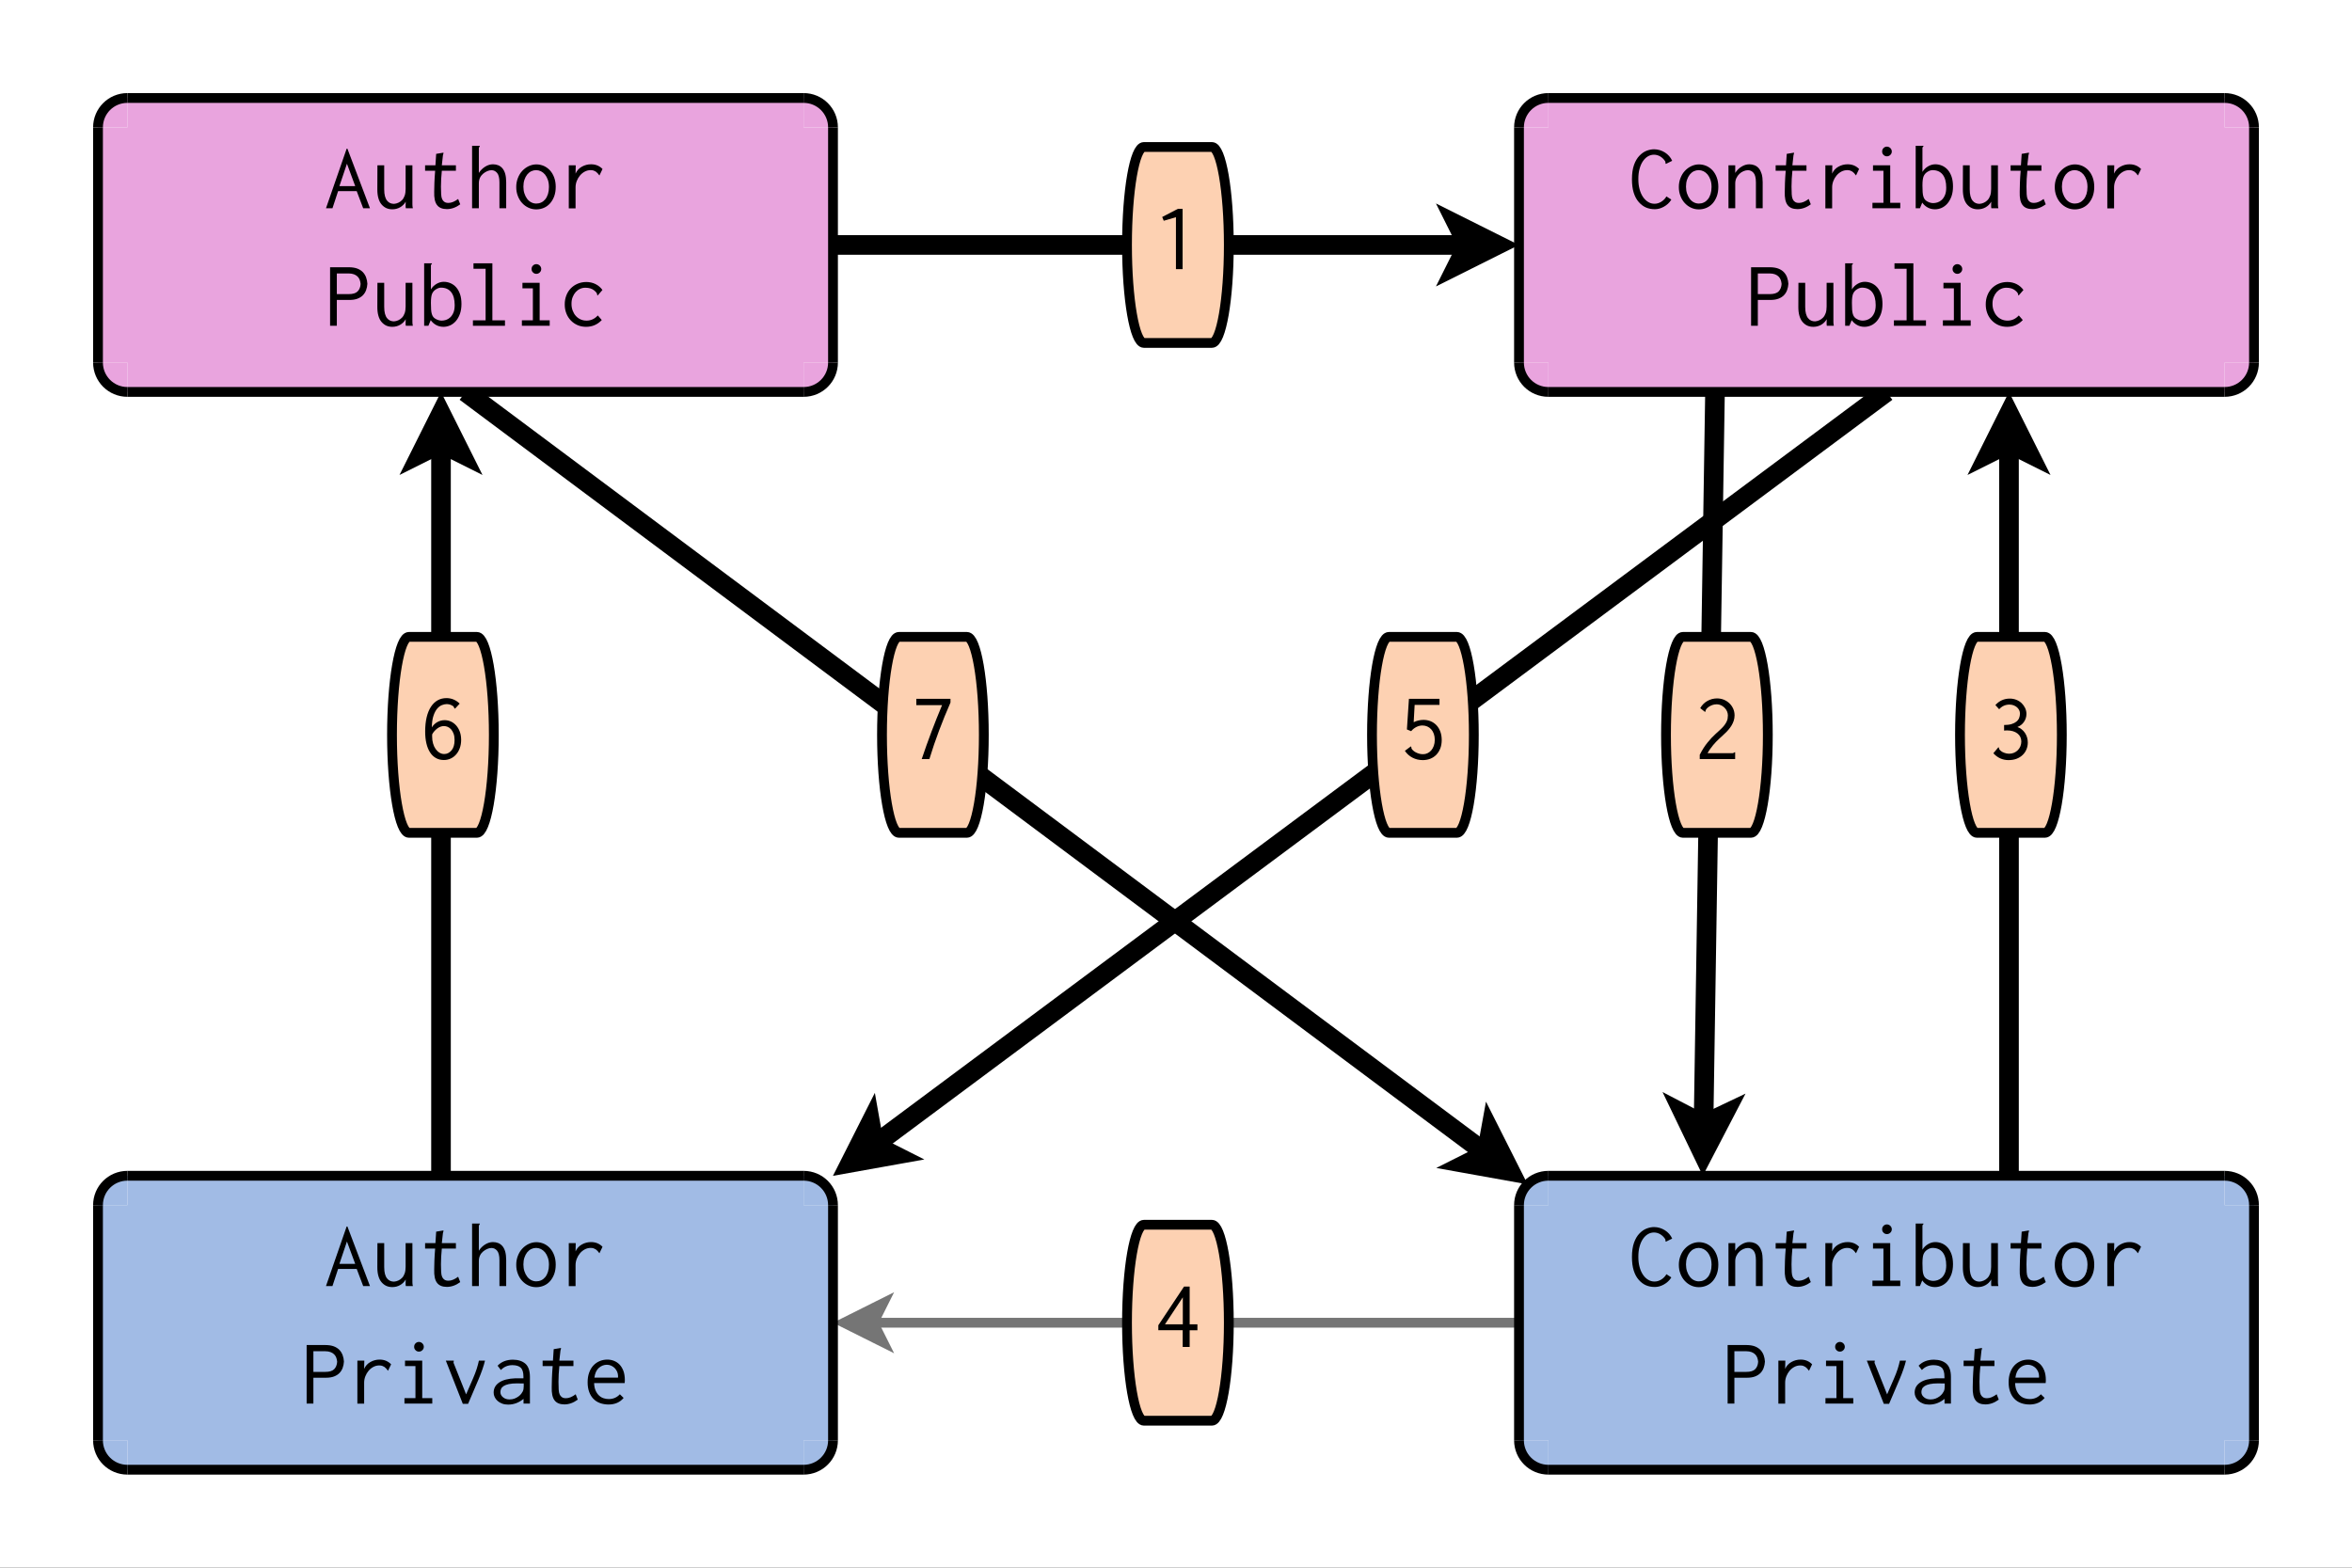 <?xml version="1.0" encoding="UTF-8"?>
<svg xmlns="http://www.w3.org/2000/svg" xmlns:xlink="http://www.w3.org/1999/xlink" width="480pt" height="320pt" viewBox="0 0 480 320" version="1.1">
<rect x="0" y="0" width="480" height="320" fill="#333333" stroke="none"/>
<defs>
<g>
<symbol overflow="visible" id="glyph0-0">
<path style="stroke:none;" d=""/>
</symbol>
<symbol overflow="visible" id="glyph0-1">
<path style="stroke:none;" d="M 5.902 -12.32 L 5.902 0 L 4.543 0 L 4.543 -10.605 L 2.055 -9.875 L 1.738 -10.645 L 4.957 -12.32 Z M 5.902 -12.32 "/>
</symbol>
<symbol overflow="visible" id="glyph0-2">
<path style="stroke:none;" d="M 5.668 -12.441 C 6.691 -12.438 7.594 -12.062 8.371 -11.316 L 7.406 -10.27 C 7.285 -10.371 7.203 -10.484 7.168 -10.613 C 7.125 -10.734 7.035 -10.824 6.891 -10.879 C 6.691 -11.008 6.488 -11.098 6.289 -11.145 C 6.082 -11.191 5.891 -11.215 5.707 -11.215 C 5.441 -11.215 5.133 -11.152 4.789 -11.027 C 4.438 -10.902 4.113 -10.668 3.809 -10.324 C 3.504 -9.98 3.242 -9.496 3.031 -8.875 C 2.812 -8.246 2.699 -7.441 2.684 -6.457 C 2.961 -6.918 3.332 -7.277 3.801 -7.543 C 4.266 -7.801 4.762 -7.934 5.293 -7.938 C 5.75 -7.934 6.184 -7.84 6.594 -7.652 C 7 -7.461 7.359 -7.188 7.672 -6.832 C 7.977 -6.477 8.223 -6.051 8.402 -5.559 C 8.578 -5.062 8.664 -4.512 8.668 -3.91 C 8.664 -3.301 8.574 -2.746 8.391 -2.238 C 8.207 -1.73 7.957 -1.297 7.641 -0.938 C 7.324 -0.574 6.949 -0.293 6.523 -0.098 C 6.094 0.102 5.637 0.199 5.152 0.199 C 4.531 0.199 3.988 0.066 3.516 -0.207 C 3.039 -0.473 2.641 -0.859 2.32 -1.363 C 1.996 -1.859 1.746 -2.469 1.578 -3.188 C 1.406 -3.906 1.324 -4.711 1.324 -5.609 C 1.324 -6.711 1.426 -7.688 1.629 -8.539 C 1.832 -9.383 2.125 -10.098 2.508 -10.68 C 2.891 -11.258 3.348 -11.695 3.879 -11.996 C 4.41 -12.289 5.004 -12.438 5.668 -12.441 Z M 2.766 -5.074 C 2.75 -4.996 2.742 -4.914 2.746 -4.836 C 2.742 -4.754 2.742 -4.676 2.746 -4.602 C 2.742 -4.086 2.805 -3.613 2.934 -3.18 C 3.055 -2.742 3.23 -2.367 3.457 -2.051 C 3.68 -1.734 3.941 -1.484 4.246 -1.301 C 4.547 -1.117 4.871 -1.023 5.215 -1.027 C 5.777 -1.023 6.27 -1.27 6.691 -1.758 C 7.113 -2.242 7.324 -2.953 7.324 -3.891 C 7.324 -4.391 7.258 -4.816 7.125 -5.172 C 6.992 -5.527 6.824 -5.82 6.625 -6.051 C 6.418 -6.281 6.188 -6.453 5.934 -6.566 C 5.672 -6.676 5.418 -6.73 5.172 -6.734 C 4.695 -6.73 4.242 -6.57 3.809 -6.25 C 3.375 -5.926 3.027 -5.535 2.766 -5.074 Z M 2.766 -5.074 "/>
</symbol>
<symbol overflow="visible" id="glyph0-3">
<path style="stroke:none;" d="M 1.539 -10.387 C 1.895 -11.016 2.379 -11.504 2.992 -11.855 C 3.602 -12.199 4.262 -12.375 4.977 -12.379 C 5.461 -12.375 5.922 -12.285 6.359 -12.113 C 6.789 -11.934 7.172 -11.688 7.504 -11.371 C 7.828 -11.055 8.086 -10.688 8.273 -10.266 C 8.457 -9.844 8.547 -9.395 8.551 -8.926 C 8.547 -8.539 8.492 -8.176 8.383 -7.836 C 8.27 -7.492 8.121 -7.168 7.938 -6.859 C 7.75 -6.551 7.535 -6.254 7.293 -5.973 C 7.047 -5.684 6.793 -5.426 6.535 -5.191 L 5.352 -4.086 C 5.176 -3.926 4.984 -3.738 4.777 -3.523 C 4.562 -3.305 4.355 -3.074 4.156 -2.824 C 3.949 -2.574 3.75 -2.309 3.555 -2.035 C 3.355 -1.754 3.184 -1.477 3.039 -1.203 L 8.195 -1.203 C 8.258 -1.199 8.328 -1.23 8.402 -1.293 C 8.473 -1.352 8.539 -1.383 8.609 -1.383 L 8.668 -1.383 L 8.668 0 L 1.441 0 L 1.441 -0.867 C 1.926 -1.828 2.449 -2.656 3.02 -3.355 C 3.582 -4.051 4.129 -4.637 4.66 -5.113 L 5.609 -5.984 C 5.934 -6.281 6.199 -6.562 6.406 -6.82 C 6.609 -7.078 6.773 -7.324 6.891 -7.562 C 7.008 -7.797 7.086 -8.023 7.129 -8.242 C 7.164 -8.457 7.184 -8.68 7.188 -8.906 C 7.184 -9.195 7.125 -9.473 7.008 -9.742 C 6.891 -10.012 6.723 -10.254 6.504 -10.473 C 6.285 -10.688 6.039 -10.859 5.773 -10.988 C 5.5 -11.109 5.223 -11.172 4.938 -11.176 C 4.59 -11.172 4.281 -11.125 4.016 -11.027 C 3.742 -10.926 3.508 -10.805 3.305 -10.672 C 3.102 -10.531 2.938 -10.387 2.82 -10.238 C 2.699 -10.082 2.637 -9.949 2.625 -9.832 C 2.598 -9.715 2.57 -9.637 2.547 -9.598 Z M 1.539 -10.387 "/>
</symbol>
<symbol overflow="visible" id="glyph0-4">
<path style="stroke:none;" d="M 8.117 -9.215 C 8.113 -8.617 7.945 -8.074 7.613 -7.59 C 7.273 -7.098 6.828 -6.75 6.277 -6.543 C 6.906 -6.316 7.418 -5.914 7.809 -5.34 C 8.195 -4.758 8.391 -4.102 8.391 -3.371 C 8.391 -2.879 8.301 -2.418 8.125 -1.988 C 7.945 -1.551 7.688 -1.172 7.355 -0.848 C 7.016 -0.516 6.605 -0.254 6.121 -0.066 C 5.633 0.125 5.078 0.215 4.461 0.219 C 3.246 0.215 2.215 -0.25 1.363 -1.184 L 2.41 -2.43 C 2.457 -2.375 2.496 -2.289 2.527 -2.168 C 2.551 -2.047 2.598 -1.945 2.664 -1.871 L 2.941 -1.625 C 3.047 -1.516 3.258 -1.402 3.582 -1.277 C 3.902 -1.148 4.238 -1.082 4.582 -1.086 C 4.934 -1.082 5.262 -1.148 5.566 -1.277 C 5.871 -1.406 6.133 -1.582 6.359 -1.812 C 6.578 -2.035 6.754 -2.301 6.883 -2.609 C 7.004 -2.91 7.066 -3.23 7.07 -3.57 C 7.066 -4.266 6.801 -4.82 6.27 -5.23 C 5.734 -5.637 5.031 -5.84 4.168 -5.844 C 4.059 -5.84 3.957 -5.836 3.859 -5.832 C 3.758 -5.824 3.656 -5.816 3.555 -5.805 L 3.555 -6.949 C 4.156 -6.949 4.664 -7.012 5.074 -7.137 C 5.48 -7.262 5.812 -7.43 6.07 -7.641 C 6.328 -7.852 6.512 -8.098 6.625 -8.383 C 6.734 -8.664 6.789 -8.969 6.793 -9.301 C 6.789 -9.535 6.738 -9.762 6.633 -9.98 C 6.527 -10.195 6.383 -10.387 6.199 -10.555 C 6.012 -10.715 5.785 -10.852 5.527 -10.957 C 5.262 -11.062 4.973 -11.113 4.66 -11.117 C 3.812 -11.113 3.109 -10.797 2.547 -10.168 L 1.777 -11.02 C 2.574 -11.898 3.555 -12.34 4.719 -12.34 C 5.188 -12.34 5.633 -12.258 6.051 -12.094 C 6.465 -11.93 6.824 -11.699 7.129 -11.41 C 7.43 -11.117 7.668 -10.785 7.848 -10.41 C 8.023 -10.031 8.113 -9.633 8.117 -9.215 Z M 8.117 -9.215 "/>
</symbol>
<symbol overflow="visible" id="glyph0-5">
<path style="stroke:none;" d="M 6.195 -12.32 L 7.344 -12.32 L 7.344 -4.621 L 8.926 -4.621 L 8.926 -3.395 L 7.344 -3.395 L 7.344 0 L 5.922 0 L 5.922 -3.418 L 0.949 -3.418 L 0.949 -4.422 Z M 5.945 -10.129 L 2.309 -4.621 L 5.945 -4.621 Z M 5.945 -10.129 "/>
</symbol>
<symbol overflow="visible" id="glyph0-6">
<path style="stroke:none;" d="M 2.094 -12.301 L 8.332 -12.301 L 8.332 -11.059 L 3.258 -11.059 L 3.062 -7.523 C 3.703 -7.836 4.375 -7.992 5.074 -7.996 C 5.598 -7.992 6.086 -7.898 6.543 -7.711 C 6.996 -7.52 7.391 -7.242 7.73 -6.883 C 8.062 -6.52 8.324 -6.086 8.508 -5.578 C 8.691 -5.07 8.781 -4.5 8.785 -3.871 C 8.781 -3.234 8.684 -2.664 8.488 -2.16 C 8.289 -1.652 8.016 -1.223 7.672 -0.867 C 7.32 -0.512 6.914 -0.242 6.445 -0.059 C 5.977 0.125 5.465 0.215 4.918 0.219 C 4.164 0.215 3.469 0.055 2.832 -0.273 C 2.191 -0.602 1.672 -1.07 1.266 -1.68 L 2.488 -2.586 C 2.551 -2.543 2.586 -2.465 2.594 -2.348 C 2.598 -2.227 2.609 -2.156 2.625 -2.133 C 2.676 -2.039 2.766 -1.926 2.898 -1.797 C 3.027 -1.66 3.195 -1.535 3.402 -1.418 C 3.602 -1.301 3.836 -1.199 4.109 -1.113 C 4.375 -1.027 4.668 -0.984 4.984 -0.988 C 5.297 -0.984 5.598 -1.055 5.891 -1.195 C 6.176 -1.332 6.43 -1.523 6.648 -1.777 C 6.863 -2.023 7.035 -2.332 7.168 -2.695 C 7.297 -3.055 7.363 -3.465 7.367 -3.93 C 7.363 -4.387 7.297 -4.797 7.168 -5.164 C 7.035 -5.523 6.855 -5.832 6.625 -6.082 C 6.395 -6.332 6.129 -6.52 5.828 -6.652 C 5.527 -6.781 5.199 -6.848 4.848 -6.852 C 4.422 -6.848 4.008 -6.746 3.605 -6.543 C 3.195 -6.336 2.844 -6.051 2.543 -5.688 L 1.68 -6.043 Z M 2.094 -12.301 "/>
</symbol>
<symbol overflow="visible" id="glyph0-7">
<path style="stroke:none;" d="M 8.531 -11.531 C 7.699 -9.633 6.922 -7.73 6.207 -5.824 C 5.488 -3.914 4.828 -1.973 4.227 0 L 2.664 0 C 3.293 -1.883 3.953 -3.73 4.641 -5.547 C 5.324 -7.363 6.047 -9.18 6.812 -11 L 1.559 -11 L 1.559 -12.301 L 8.531 -12.301 Z M 8.531 -11.531 "/>
</symbol>
<symbol overflow="visible" id="glyph1-0">
<path style="stroke:none;" d=""/>
</symbol>
<symbol overflow="visible" id="glyph1-1">
<path style="stroke:none;" d="M 7.633 -9.242 C 7.629 -9.387 7.609 -9.5 7.574 -9.578 C 7.316 -9.988 6.984 -10.316 6.578 -10.566 C 6.168 -10.809 5.734 -10.934 5.273 -10.934 C 4.836 -10.934 4.426 -10.82 4.047 -10.598 C 3.66 -10.371 3.32 -10.043 3.031 -9.617 C 2.734 -9.188 2.504 -8.668 2.34 -8.055 C 2.168 -7.441 2.086 -6.746 2.09 -5.965 C 2.086 -5.207 2.168 -4.52 2.34 -3.902 C 2.504 -3.281 2.738 -2.75 3.039 -2.309 C 3.34 -1.867 3.691 -1.523 4.094 -1.285 C 4.496 -1.039 4.93 -0.918 5.391 -0.922 C 5.859 -0.918 6.312 -1.055 6.758 -1.324 C 7.195 -1.59 7.551 -1.953 7.824 -2.418 L 8.824 -1.766 C 8.629 -1.441 8.398 -1.16 8.133 -0.918 C 7.863 -0.672 7.578 -0.469 7.277 -0.305 C 6.977 -0.141 6.676 -0.02 6.375 0.066 C 6.074 0.145 5.77 0.188 5.465 0.191 C 4.773 0.188 4.164 0.07 3.633 -0.164 C 3.102 -0.398 2.613 -0.766 2.176 -1.266 C 1.73 -1.766 1.391 -2.398 1.148 -3.164 C 0.906 -3.93 0.785 -4.844 0.785 -5.906 C 0.785 -7.082 0.926 -8.062 1.207 -8.852 C 1.488 -9.637 1.859 -10.266 2.32 -10.738 C 2.781 -11.211 3.27 -11.547 3.789 -11.746 C 4.305 -11.941 4.805 -12.039 5.293 -12.043 C 5.684 -12.039 6.07 -11.984 6.453 -11.871 C 6.828 -11.754 7.18 -11.594 7.508 -11.391 C 7.828 -11.188 8.121 -10.941 8.379 -10.652 C 8.637 -10.363 8.84 -10.039 8.996 -9.688 L 7.711 -9.055 C 7.656 -9.086 7.629 -9.148 7.633 -9.242 Z M 7.633 -9.242 "/>
</symbol>
<symbol overflow="visible" id="glyph1-2">
<path style="stroke:none;" d="M 4.871 -8.957 C 5.402 -8.953 5.91 -8.848 6.395 -8.641 C 6.871 -8.426 7.293 -8.121 7.652 -7.73 C 8.012 -7.332 8.297 -6.852 8.508 -6.281 C 8.719 -5.711 8.824 -5.074 8.824 -4.371 C 8.824 -3.656 8.719 -3.016 8.516 -2.453 C 8.305 -1.887 8.023 -1.402 7.672 -1.004 C 7.312 -0.598 6.891 -0.293 6.406 -0.086 C 5.914 0.125 5.398 0.227 4.852 0.23 C 4.289 0.227 3.762 0.117 3.27 -0.113 C 2.777 -0.34 2.344 -0.656 1.973 -1.062 C 1.602 -1.461 1.309 -1.945 1.09 -2.512 C 0.871 -3.07 0.762 -3.68 0.766 -4.336 C 0.762 -4.984 0.875 -5.598 1.102 -6.176 C 1.324 -6.75 1.625 -7.238 2.004 -7.641 C 2.379 -8.043 2.816 -8.363 3.316 -8.602 C 3.816 -8.836 4.332 -8.953 4.871 -8.957 Z M 7.441 -4.336 C 7.441 -4.883 7.367 -5.371 7.219 -5.801 C 7.07 -6.23 6.875 -6.59 6.637 -6.887 C 6.391 -7.176 6.113 -7.398 5.801 -7.555 C 5.488 -7.703 5.156 -7.781 4.812 -7.785 C 4.465 -7.781 4.137 -7.703 3.824 -7.555 C 3.508 -7.398 3.234 -7.176 3 -6.887 C 2.766 -6.59 2.578 -6.234 2.438 -5.82 C 2.297 -5.402 2.227 -4.934 2.227 -4.41 C 2.227 -3.898 2.297 -3.434 2.438 -3.012 C 2.578 -2.59 2.766 -2.223 3 -1.918 C 3.234 -1.605 3.512 -1.371 3.836 -1.207 C 4.152 -1.043 4.492 -0.961 4.852 -0.961 C 5.211 -0.961 5.547 -1.031 5.859 -1.18 C 6.172 -1.32 6.445 -1.539 6.684 -1.828 C 6.918 -2.117 7.102 -2.473 7.238 -2.895 C 7.371 -3.316 7.441 -3.797 7.441 -4.336 Z M 7.441 -4.336 "/>
</symbol>
<symbol overflow="visible" id="glyph1-3">
<path style="stroke:none;" d="M 1.305 0 L 1.305 -8.766 L 2.684 -8.766 L 2.684 -7.211 C 3.02 -7.746 3.445 -8.176 3.969 -8.496 C 4.484 -8.816 5.016 -8.977 5.562 -8.977 C 5.945 -8.977 6.305 -8.906 6.641 -8.773 C 6.973 -8.637 7.266 -8.426 7.512 -8.133 C 7.754 -7.836 7.941 -7.457 8.082 -7 C 8.215 -6.535 8.285 -5.973 8.285 -5.312 L 8.285 0 L 6.906 0 L 6.906 -5.273 C 6.902 -6.195 6.746 -6.84 6.434 -7.211 C 6.117 -7.582 5.734 -7.77 5.285 -7.77 C 4.988 -7.77 4.684 -7.703 4.379 -7.574 C 4.066 -7.445 3.789 -7.262 3.543 -7.027 C 3.289 -6.789 3.082 -6.508 2.926 -6.176 C 2.762 -5.84 2.684 -5.461 2.684 -5.043 L 2.684 0 Z M 1.305 0 "/>
</symbol>
<symbol overflow="visible" id="glyph1-4">
<path style="stroke:none;" d="M 3.605 -11.105 L 5.102 -11.355 C 5.098 -11.238 5.082 -11.133 5.055 -11.047 C 5.02 -10.953 4.996 -10.883 4.988 -10.836 L 4.758 -8.766 L 7.633 -8.766 L 7.633 -7.652 L 4.758 -7.652 C 4.641 -6.504 4.582 -5.43 4.582 -4.43 C 4.582 -3.812 4.594 -3.289 4.621 -2.867 C 4.645 -2.438 4.711 -2.105 4.824 -1.863 C 4.93 -1.621 5.09 -1.43 5.297 -1.297 C 5.5 -1.156 5.773 -1.09 6.125 -1.094 C 6.711 -1.09 7.367 -1.359 8.09 -1.898 L 8.516 -0.805 C 7.629 -0.152 6.723 0.168 5.793 0.172 C 4.867 0.168 4.195 -0.105 3.777 -0.664 C 3.352 -1.219 3.16 -2.125 3.203 -3.383 C 3.199 -3.844 3.211 -4.434 3.242 -5.152 C 3.266 -5.867 3.316 -6.703 3.395 -7.652 L 1.344 -7.652 L 1.344 -8.766 L 3.453 -8.766 Z M 3.605 -11.105 "/>
</symbol>
<symbol overflow="visible" id="glyph1-5">
<path style="stroke:none;" d="M 1.898 -8.766 L 3.316 -8.766 L 3.281 -7.078 C 3.547 -7.688 3.973 -8.156 4.559 -8.484 C 5.141 -8.812 5.766 -8.977 6.438 -8.977 C 7.383 -8.977 8.164 -8.656 8.785 -8.016 L 8.152 -6.695 C 8.008 -6.883 7.879 -7.043 7.766 -7.172 C 7.648 -7.297 7.523 -7.402 7.391 -7.496 C 7.25 -7.582 7.102 -7.652 6.945 -7.707 C 6.781 -7.754 6.586 -7.781 6.359 -7.785 C 5.934 -7.781 5.539 -7.684 5.168 -7.488 C 4.793 -7.289 4.469 -7.027 4.195 -6.703 C 3.918 -6.375 3.695 -6 3.531 -5.582 C 3.363 -5.156 3.281 -4.715 3.281 -4.258 L 3.281 0.02 L 1.898 0.02 Z M 1.898 -8.766 "/>
</symbol>
<symbol overflow="visible" id="glyph1-6">
<path style="stroke:none;" d="M 2.031 -8.766 L 5.543 -8.766 L 5.543 -1.113 L 7.594 -1.113 L 7.594 0 L 1.918 0 L 1.918 -1.113 L 4.16 -1.113 L 4.16 -7.652 L 2.031 -7.652 Z M 4.18 -12.293 C 4.367 -12.484 4.598 -12.578 4.871 -12.582 C 5.137 -12.578 5.371 -12.48 5.57 -12.285 C 5.766 -12.086 5.863 -11.852 5.867 -11.586 C 5.863 -11.312 5.766 -11.082 5.57 -10.895 C 5.371 -10.699 5.137 -10.605 4.871 -10.605 C 4.598 -10.605 4.367 -10.699 4.18 -10.895 C 3.984 -11.082 3.891 -11.312 3.895 -11.586 C 3.891 -11.863 3.984 -12.102 4.18 -12.293 Z M 4.18 -12.293 "/>
</symbol>
<symbol overflow="visible" id="glyph1-7">
<path style="stroke:none;" d="M 1.152 -12.754 L 2.742 -12.754 L 2.742 -12.715 C 2.742 -12.652 2.707 -12.59 2.637 -12.535 C 2.566 -12.473 2.531 -12.406 2.531 -12.332 L 2.531 -7.422 C 2.812 -7.895 3.191 -8.273 3.676 -8.555 C 4.152 -8.836 4.645 -8.977 5.148 -8.977 C 5.633 -8.977 6.094 -8.883 6.531 -8.695 C 6.965 -8.508 7.352 -8.227 7.688 -7.852 C 8.02 -7.477 8.281 -7.008 8.477 -6.445 C 8.668 -5.883 8.766 -5.223 8.766 -4.469 C 8.766 -3.676 8.656 -2.988 8.445 -2.406 C 8.23 -1.824 7.953 -1.34 7.609 -0.949 C 7.262 -0.559 6.871 -0.266 6.438 -0.074 C 6 0.117 5.551 0.211 5.09 0.211 C 4.547 0.211 4.055 0.09 3.609 -0.152 C 3.16 -0.395 2.785 -0.727 2.492 -1.152 L 2.02 0 L 1.152 0 Z M 3.543 -1.379 C 3.785 -1.246 4.004 -1.16 4.199 -1.121 C 4.391 -1.074 4.574 -1.055 4.746 -1.055 C 5.004 -1.055 5.285 -1.102 5.598 -1.195 C 5.902 -1.289 6.191 -1.457 6.461 -1.703 C 6.723 -1.941 6.941 -2.266 7.121 -2.676 C 7.293 -3.078 7.383 -3.594 7.383 -4.223 C 7.383 -5.375 7.141 -6.258 6.664 -6.871 C 6.184 -7.477 5.492 -7.781 4.59 -7.785 C 4.262 -7.781 3.918 -7.668 3.559 -7.441 C 3.191 -7.215 2.93 -6.91 2.766 -6.527 C 2.609 -6.145 2.531 -5.52 2.531 -4.66 C 2.531 -4.121 2.543 -3.672 2.57 -3.305 C 2.594 -2.938 2.645 -2.629 2.727 -2.379 C 2.801 -2.129 2.906 -1.926 3.035 -1.777 C 3.164 -1.621 3.332 -1.488 3.543 -1.379 Z M 3.543 -1.379 "/>
</symbol>
<symbol overflow="visible" id="glyph1-8">
<path style="stroke:none;" d="M 1.207 -8.766 L 2.59 -8.766 L 2.59 -3.875 C 2.59 -3.309 2.641 -2.84 2.742 -2.465 C 2.844 -2.086 2.988 -1.781 3.176 -1.551 C 3.363 -1.32 3.574 -1.156 3.812 -1.055 C 4.047 -0.953 4.309 -0.902 4.594 -0.902 C 4.898 -0.926 5.191 -1 5.477 -1.133 C 5.758 -1.258 6.012 -1.441 6.238 -1.676 C 6.461 -1.91 6.637 -2.211 6.77 -2.586 C 6.895 -2.953 6.961 -3.402 6.961 -3.934 L 6.961 -8.766 L 8.344 -8.766 L 8.344 -0.785 C 8.344 -0.488 8.375 -0.227 8.438 0 L 7 0 C 6.984 -0.086 6.973 -0.184 6.961 -0.297 C 6.945 -0.402 6.945 -0.527 6.961 -0.672 L 6.98 -1.344 C 6.695 -0.852 6.316 -0.473 5.836 -0.199 C 5.352 0.074 4.82 0.211 4.25 0.211 C 3.797 0.211 3.395 0.133 3.035 -0.027 C 2.676 -0.188 2.352 -0.434 2.062 -0.766 C 1.773 -1.098 1.555 -1.52 1.41 -2.031 C 1.258 -2.543 1.184 -3.156 1.188 -3.875 Z M 1.207 -8.766 "/>
</symbol>
<symbol overflow="visible" id="glyph1-9">
<path style="stroke:none;" d="M 1.133 -11.949 L 4.969 -11.949 C 5.633 -11.945 6.195 -11.859 6.664 -11.688 C 7.125 -11.512 7.508 -11.27 7.812 -10.961 C 8.109 -10.645 8.336 -10.285 8.484 -9.879 C 8.633 -9.469 8.719 -9.031 8.746 -8.574 C 8.719 -8.109 8.633 -7.68 8.484 -7.277 C 8.336 -6.875 8.117 -6.527 7.832 -6.234 C 7.543 -5.938 7.172 -5.703 6.723 -5.531 C 6.266 -5.359 5.715 -5.273 5.062 -5.273 L 2.512 -5.273 L 2.512 0 L 1.133 0 Z M 2.512 -10.684 L 2.512 -6.465 L 4.91 -6.465 C 5.777 -6.461 6.395 -6.648 6.762 -7.027 C 7.125 -7.402 7.324 -7.906 7.363 -8.535 C 7.336 -8.828 7.277 -9.105 7.184 -9.367 C 7.086 -9.629 6.941 -9.855 6.75 -10.047 C 6.559 -10.238 6.312 -10.391 6.012 -10.508 C 5.711 -10.621 5.348 -10.68 4.93 -10.684 Z M 2.512 -10.684 "/>
</symbol>
<symbol overflow="visible" id="glyph1-10">
<path style="stroke:none;" d="M 1.629 -12.754 L 5.484 -12.754 L 5.484 -1.113 L 8.055 -1.113 L 8.055 0 L 1.516 0 L 1.516 -1.113 L 4.105 -1.113 L 4.105 -11.641 L 1.629 -11.641 Z M 1.629 -12.754 "/>
</symbol>
<symbol overflow="visible" id="glyph1-11">
<path style="stroke:none;" d="M 8.766 -7.309 L 7.785 -6.176 C 7.719 -6.215 7.691 -6.254 7.699 -6.301 C 7.707 -6.34 7.699 -6.402 7.68 -6.48 C 7.66 -6.559 7.613 -6.652 7.535 -6.77 C 7.457 -6.879 7.301 -7.035 7.07 -7.23 C 6.629 -7.59 6.031 -7.77 5.277 -7.77 C 4.898 -7.77 4.539 -7.691 4.203 -7.539 C 3.859 -7.383 3.562 -7.164 3.305 -6.879 C 3.047 -6.59 2.84 -6.242 2.684 -5.844 C 2.527 -5.438 2.449 -4.988 2.453 -4.496 C 2.449 -3.996 2.527 -3.539 2.684 -3.117 C 2.84 -2.695 3.051 -2.332 3.324 -2.027 C 3.59 -1.723 3.914 -1.484 4.289 -1.312 C 4.664 -1.141 5.074 -1.055 5.527 -1.055 C 6.41 -1.055 7.176 -1.406 7.824 -2.109 L 8.633 -1.172 C 7.758 -0.25 6.691 0.211 5.43 0.211 C 4.801 0.211 4.223 0.098 3.691 -0.133 C 3.16 -0.363 2.699 -0.684 2.309 -1.094 C 1.918 -1.5 1.613 -1.98 1.398 -2.539 C 1.18 -3.094 1.07 -3.707 1.074 -4.371 C 1.07 -5.023 1.18 -5.629 1.398 -6.195 C 1.613 -6.754 1.918 -7.238 2.309 -7.641 C 2.699 -8.043 3.164 -8.359 3.711 -8.59 C 4.25 -8.82 4.844 -8.934 5.484 -8.938 C 6.172 -8.934 6.801 -8.789 7.371 -8.504 C 7.941 -8.215 8.406 -7.816 8.766 -7.309 Z M 8.766 -7.309 "/>
</symbol>
<symbol overflow="visible" id="glyph1-12">
<path style="stroke:none;" d="M 0.961 -8.285 L 0.766 -8.766 L 2.398 -8.766 C 2.395 -8.676 2.387 -8.594 2.367 -8.523 C 2.348 -8.449 2.336 -8.391 2.34 -8.344 C 2.336 -8.316 2.344 -8.297 2.359 -8.285 L 4.91 -1.879 L 6.328 -5.141 C 6.633 -5.84 6.879 -6.492 7.074 -7.094 C 7.262 -7.691 7.41 -8.25 7.52 -8.766 L 8.766 -8.766 C 8.508 -7.688 8.066 -6.406 7.441 -4.93 L 5.312 0.059 L 4.238 0.059 Z M 0.961 -8.285 "/>
</symbol>
<symbol overflow="visible" id="glyph1-13">
<path style="stroke:none;" d="M 1.746 -7.73 C 2.523 -8.543 3.562 -8.953 4.871 -8.957 C 5.941 -8.953 6.789 -8.68 7.414 -8.141 C 8.031 -7.594 8.344 -6.691 8.344 -5.43 L 8.344 0 L 7.039 0 L 7.039 -0.961 C 6.102 -0.18 5.055 0.211 3.895 0.211 C 3.43 0.211 3.016 0.141 2.656 0 C 2.289 -0.141 1.98 -0.324 1.727 -0.555 C 1.469 -0.785 1.273 -1.047 1.141 -1.344 C 1.004 -1.633 0.938 -1.93 0.941 -2.227 C 0.938 -3.105 1.316 -3.801 2.082 -4.312 C 2.84 -4.824 3.938 -5.105 5.371 -5.16 L 7.02 -5.16 L 7.02 -5.488 C 7.02 -6.359 6.836 -6.969 6.473 -7.32 C 6.105 -7.664 5.539 -7.84 4.777 -7.844 C 3.824 -7.84 3.039 -7.508 2.418 -6.848 Z M 7.078 -4.105 L 6.75 -4.105 C 6.57 -4.102 6.398 -4.105 6.242 -4.113 C 6.078 -4.121 5.922 -4.125 5.773 -4.125 C 5.066 -4.125 4.492 -4.074 4.047 -3.98 C 3.598 -3.879 3.246 -3.75 2.992 -3.586 C 2.734 -3.418 2.559 -3.227 2.465 -3.02 C 2.367 -2.805 2.32 -2.578 2.32 -2.34 C 2.32 -1.926 2.496 -1.574 2.855 -1.285 C 3.211 -0.988 3.652 -0.844 4.18 -0.844 C 4.562 -0.844 4.91 -0.902 5.215 -1.023 C 5.52 -1.145 5.785 -1.293 6.02 -1.465 C 6.246 -1.637 6.434 -1.816 6.578 -2.004 C 6.715 -2.188 6.816 -2.348 6.887 -2.492 C 7.012 -2.742 7.078 -3.09 7.078 -3.527 Z M 7.078 -4.105 "/>
</symbol>
<symbol overflow="visible" id="glyph1-14">
<path style="stroke:none;" d="M 4.969 -8.977 C 5.426 -8.977 5.871 -8.891 6.309 -8.727 C 6.742 -8.555 7.121 -8.305 7.449 -7.969 C 7.773 -7.629 8.039 -7.195 8.238 -6.672 C 8.434 -6.145 8.531 -5.523 8.535 -4.812 C 8.531 -4.707 8.527 -4.602 8.523 -4.496 C 8.516 -4.387 8.508 -4.281 8.496 -4.18 L 2.262 -4.18 C 2.285 -3.562 2.391 -3.051 2.578 -2.637 C 2.766 -2.223 3 -1.887 3.281 -1.629 C 3.562 -1.371 3.875 -1.188 4.219 -1.082 C 4.562 -0.973 4.906 -0.918 5.254 -0.922 C 6.16 -0.918 6.914 -1.246 7.52 -1.898 L 8.285 -1.152 C 7.543 -0.258 6.52 0.188 5.219 0.191 C 4.574 0.188 3.988 0.09 3.461 -0.105 C 2.926 -0.301 2.477 -0.59 2.109 -0.977 C 1.738 -1.359 1.449 -1.836 1.246 -2.406 C 1.039 -2.973 0.938 -3.621 0.941 -4.355 C 0.938 -5.09 1.043 -5.75 1.258 -6.328 C 1.465 -6.902 1.75 -7.383 2.117 -7.777 C 2.477 -8.164 2.902 -8.461 3.395 -8.668 C 3.879 -8.871 4.406 -8.977 4.969 -8.977 Z M 2.32 -5.293 L 7.137 -5.293 C 7.137 -5.34 7.137 -5.387 7.145 -5.434 C 7.145 -5.473 7.148 -5.527 7.152 -5.598 C 7.148 -5.91 7.086 -6.211 6.969 -6.492 C 6.844 -6.773 6.684 -7.02 6.48 -7.23 C 6.277 -7.438 6.035 -7.602 5.762 -7.73 C 5.484 -7.855 5.188 -7.922 4.871 -7.922 C 4.266 -7.922 3.723 -7.711 3.238 -7.289 C 2.75 -6.867 2.445 -6.199 2.32 -5.293 Z M 2.32 -5.293 "/>
</symbol>
<symbol overflow="visible" id="glyph1-15">
<path style="stroke:none;" d="M 0.297 0 L 4.516 -12.16 L 4.672 -12.16 L 9.273 0 L 7.891 0 L 6.57 -3.492 L 2.77 -3.492 L 1.621 0 Z M 6.262 -4.527 L 4.574 -9.09 L 3.039 -4.527 Z M 6.262 -4.527 "/>
</symbol>
<symbol overflow="visible" id="glyph1-16">
<path style="stroke:none;" d="M 1.344 0 L 1.344 -12.754 L 2.914 -12.754 C 2.91 -12.738 2.914 -12.73 2.922 -12.734 C 2.926 -12.73 2.93 -12.727 2.934 -12.715 C 2.93 -12.676 2.902 -12.621 2.848 -12.555 C 2.789 -12.48 2.746 -12.395 2.723 -12.293 L 2.723 -7.211 C 3.066 -7.746 3.5 -8.176 4.02 -8.496 C 4.539 -8.816 5.066 -8.977 5.609 -8.977 C 6.004 -8.977 6.367 -8.906 6.695 -8.773 C 7.02 -8.637 7.305 -8.426 7.555 -8.133 C 7.797 -7.836 7.984 -7.457 8.113 -7 C 8.238 -6.535 8.301 -5.973 8.305 -5.312 L 8.305 0 L 6.926 0 L 6.926 -5.273 C 6.926 -6.195 6.766 -6.84 6.453 -7.211 C 6.137 -7.582 5.758 -7.77 5.312 -7.77 C 5.016 -7.77 4.723 -7.703 4.43 -7.574 C 4.133 -7.445 3.848 -7.266 3.574 -7.039 C 3.301 -6.805 3.09 -6.523 2.941 -6.195 C 2.793 -5.859 2.719 -5.477 2.723 -5.043 L 2.723 0 Z M 1.344 0 "/>
</symbol>
</g>
</defs>
<g id="surface0">
<path style="fill-rule:nonzero;fill:rgb(100%,100%,100%);fill-opacity:1;stroke-width:0;stroke-linecap:butt;stroke-linejoin:miter;stroke:rgb(0%,0%,0%);stroke-opacity:1;stroke-miterlimit:10;" d="M -0 -0 L 24 -0 L 24 16 L -0 16 Z M -0 -0 " transform="matrix(20,0,0,20,0,0)"/>
<path style="fill:none;stroke-width:0.2;stroke-linecap:butt;stroke-linejoin:miter;stroke:rgb(0%,0%,0%);stroke-opacity:1;stroke-miterlimit:10;" d="M 8.5 2.5 L 14.976 2.5 " transform="matrix(20,0,0,20,0,0)"/>
<path style="fill-rule:evenodd;fill:rgb(0%,0%,0%);fill-opacity:1;stroke-width:0.2;stroke-linecap:butt;stroke-linejoin:miter;stroke:rgb(0%,0%,0%);stroke-opacity:1;stroke-miterlimit:10;" d="M 15.276 2.5 L 14.876 2.7 L 14.976 2.5 L 14.876 2.3 L 15.276 2.5 Z M 15.276 2.5 " transform="matrix(20,0,0,20,0,0)"/>
<path style="fill:none;stroke-width:0.2;stroke-linecap:butt;stroke-linejoin:miter;stroke:rgb(0%,0%,0%);stroke-opacity:1;stroke-miterlimit:10;" d="M 17.383 11.476 L 17.5 4 " transform="matrix(20,0,0,20,0,0)"/>
<path style="fill-rule:evenodd;fill:rgb(0%,0%,0%);fill-opacity:1;stroke-width:0.2;stroke-linecap:butt;stroke-linejoin:miter;stroke:rgb(0%,0%,0%);stroke-opacity:1;stroke-miterlimit:10;" d="M 17.379 11.776 L 17.185 11.373 L 17.383 11.476 L 17.585 11.38 L 17.379 11.776 Z M 17.379 11.776 " transform="matrix(20,0,0,20,0,0)"/>
<path style="fill:none;stroke-width:0.2;stroke-linecap:butt;stroke-linejoin:miter;stroke:rgb(0%,0%,0%);stroke-opacity:1;stroke-miterlimit:10;" d="M 19.25 4 L 8.92 11.687 " transform="matrix(20,0,0,20,0,0)"/>
<path style="fill-rule:evenodd;fill:rgb(0%,0%,0%);fill-opacity:1;stroke-width:0.2;stroke-linecap:butt;stroke-linejoin:miter;stroke:rgb(0%,0%,0%);stroke-opacity:1;stroke-miterlimit:10;" d="M 8.679 11.867 L 8.881 11.467 L 8.92 11.687 L 9.12 11.788 L 8.679 11.867 Z M 8.679 11.867 " transform="matrix(20,0,0,20,0,0)"/>
<path style="fill:none;stroke-width:0.2;stroke-linecap:butt;stroke-linejoin:miter;stroke:rgb(0%,0%,0%);stroke-opacity:1;stroke-miterlimit:10;" d="M 4.75 4 L 15.168 11.775 " transform="matrix(20,0,0,20,0,0)"/>
<path style="fill-rule:evenodd;fill:rgb(0%,0%,0%);fill-opacity:1;stroke-width:0.2;stroke-linecap:butt;stroke-linejoin:miter;stroke:rgb(0%,0%,0%);stroke-opacity:1;stroke-miterlimit:10;" d="M 15.409 11.954 L 14.969 11.875 L 15.168 11.775 L 15.208 11.555 L 15.409 11.954 Z M 15.409 11.954 " transform="matrix(20,0,0,20,0,0)"/>
<path style="fill:none;stroke-width:0.2;stroke-linecap:butt;stroke-linejoin:miter;stroke:rgb(0%,0%,0%);stroke-opacity:1;stroke-miterlimit:10;" d="M 4.5 12 L 4.5 4.524 " transform="matrix(20,0,0,20,0,0)"/>
<path style="fill-rule:evenodd;fill:rgb(0%,0%,0%);fill-opacity:1;stroke-width:0.2;stroke-linecap:butt;stroke-linejoin:miter;stroke:rgb(0%,0%,0%);stroke-opacity:1;stroke-miterlimit:10;" d="M 4.5 4.224 L 4.7 4.624 L 4.5 4.524 L 4.3 4.624 L 4.5 4.224 Z M 4.5 4.224 " transform="matrix(20,0,0,20,0,0)"/>
<path style="fill:none;stroke-width:0.1;stroke-linecap:butt;stroke-linejoin:miter;stroke:rgb(45.882%,45.882%,45.882%);stroke-opacity:1;stroke-miterlimit:10;" d="M 15.5 13.5 L 8.912 13.5 " transform="matrix(20,0,0,20,0,0)"/>
<path style="fill-rule:evenodd;fill:rgb(45.882%,45.882%,45.882%);fill-opacity:1;stroke-width:0.1;stroke-linecap:butt;stroke-linejoin:miter;stroke:rgb(45.882%,45.882%,45.882%);stroke-opacity:1;stroke-miterlimit:10;" d="M 8.612 13.5 L 9.012 13.3 L 8.912 13.5 L 9.012 13.7 L 8.612 13.5 Z M 8.612 13.5 " transform="matrix(20,0,0,20,0,0)"/>
<path style="fill:none;stroke-width:0.2;stroke-linecap:butt;stroke-linejoin:miter;stroke:rgb(0%,0%,0%);stroke-opacity:1;stroke-miterlimit:10;" d="M 20.5 12 L 20.5 4.524 " transform="matrix(20,0,0,20,0,0)"/>
<path style="fill-rule:evenodd;fill:rgb(0%,0%,0%);fill-opacity:1;stroke-width:0.2;stroke-linecap:butt;stroke-linejoin:miter;stroke:rgb(0%,0%,0%);stroke-opacity:1;stroke-miterlimit:10;" d="M 20.5 4.224 L 20.7 4.624 L 20.5 4.524 L 20.3 4.624 L 20.5 4.224 Z M 20.5 4.224 " transform="matrix(20,0,0,20,0,0)"/>
<path style="fill-rule:evenodd;fill:rgb(99.216%,81.961%,69.804%);fill-opacity:1;stroke-width:0.1;stroke-linecap:butt;stroke-linejoin:miter;stroke:rgb(0%,0%,0%);stroke-opacity:1;stroke-miterlimit:10;" d="M 11.673 1.5 L 12.366 1.5 C 12.461 1.5 12.539 1.948 12.539 2.5 C 12.539 3.052 12.461 3.5 12.366 3.5 L 11.673 3.5 C 11.578 3.5 11.5 3.052 11.5 2.5 C 11.5 1.948 11.578 1.5 11.673 1.5 " transform="matrix(20,0,0,20,0,0)"/>
<g style="fill:rgb(0%,0%,0%);fill-opacity:1;">
  <use xlink:href="#glyph0-1" x="235.445" y="54.938"/>
</g>
<path style="fill-rule:evenodd;fill:rgb(99.216%,81.961%,69.804%);fill-opacity:1;stroke-width:0.1;stroke-linecap:butt;stroke-linejoin:miter;stroke:rgb(0%,0%,0%);stroke-opacity:1;stroke-miterlimit:10;" d="M 4.173 6.5 L 4.866 6.5 C 4.961 6.5 5.039 6.948 5.039 7.5 C 5.039 8.052 4.961 8.5 4.866 8.5 L 4.173 8.5 C 4.078 8.5 4 8.052 4 7.5 C 4 6.948 4.078 6.5 4.173 6.5 " transform="matrix(20,0,0,20,0,0)"/>
<g style="fill:rgb(0%,0%,0%);fill-opacity:1;">
  <use xlink:href="#glyph0-2" x="85.445" y="154.938"/>
</g>
<path style="fill-rule:evenodd;fill:rgb(99.216%,81.961%,69.804%);fill-opacity:1;stroke-width:0.1;stroke-linecap:butt;stroke-linejoin:miter;stroke:rgb(0%,0%,0%);stroke-opacity:1;stroke-miterlimit:10;" d="M 17.173 6.5 L 17.866 6.5 C 17.961 6.5 18.039 6.948 18.039 7.5 C 18.039 8.052 17.961 8.5 17.866 8.5 L 17.173 8.5 C 17.078 8.5 17 8.052 17 7.5 C 17 6.948 17.078 6.5 17.173 6.5 " transform="matrix(20,0,0,20,0,0)"/>
<g style="fill:rgb(0%,0%,0%);fill-opacity:1;">
  <use xlink:href="#glyph0-3" x="345.445" y="154.938"/>
</g>
<path style="fill-rule:evenodd;fill:rgb(99.216%,81.961%,69.804%);fill-opacity:1;stroke-width:0.1;stroke-linecap:butt;stroke-linejoin:miter;stroke:rgb(0%,0%,0%);stroke-opacity:1;stroke-miterlimit:10;" d="M 20.173 6.5 L 20.866 6.5 C 20.961 6.5 21.039 6.948 21.039 7.5 C 21.039 8.052 20.961 8.5 20.866 8.5 L 20.173 8.5 C 20.078 8.5 20 8.052 20 7.5 C 20 6.948 20.078 6.5 20.173 6.5 " transform="matrix(20,0,0,20,0,0)"/>
<g style="fill:rgb(0%,0%,0%);fill-opacity:1;">
  <use xlink:href="#glyph0-4" x="405.445" y="154.938"/>
</g>
<path style="fill-rule:evenodd;fill:rgb(99.216%,81.961%,69.804%);fill-opacity:1;stroke-width:0.1;stroke-linecap:butt;stroke-linejoin:miter;stroke:rgb(0%,0%,0%);stroke-opacity:1;stroke-miterlimit:10;" d="M 11.673 12.5 L 12.366 12.5 C 12.461 12.5 12.539 12.948 12.539 13.5 C 12.539 14.052 12.461 14.5 12.366 14.5 L 11.673 14.5 C 11.578 14.5 11.5 14.052 11.5 13.5 C 11.5 12.948 11.578 12.5 11.673 12.5 " transform="matrix(20,0,0,20,0,0)"/>
<g style="fill:rgb(0%,0%,0%);fill-opacity:1;">
  <use xlink:href="#glyph0-5" x="235.445" y="274.938"/>
</g>
<path style="fill-rule:evenodd;fill:rgb(99.216%,81.961%,69.804%);fill-opacity:1;stroke-width:0.1;stroke-linecap:butt;stroke-linejoin:miter;stroke:rgb(0%,0%,0%);stroke-opacity:1;stroke-miterlimit:10;" d="M 14.173 6.5 L 14.866 6.5 C 14.961 6.5 15.039 6.948 15.039 7.5 C 15.039 8.052 14.961 8.5 14.866 8.5 L 14.173 8.5 C 14.078 8.5 14 8.052 14 7.5 C 14 6.948 14.078 6.5 14.173 6.5 " transform="matrix(20,0,0,20,0,0)"/>
<g style="fill:rgb(0%,0%,0%);fill-opacity:1;">
  <use xlink:href="#glyph0-6" x="285.445" y="154.938"/>
</g>
<path style="fill-rule:evenodd;fill:rgb(99.216%,81.961%,69.804%);fill-opacity:1;stroke-width:0.1;stroke-linecap:butt;stroke-linejoin:miter;stroke:rgb(0%,0%,0%);stroke-opacity:1;stroke-miterlimit:10;" d="M 9.173 6.5 L 9.866 6.5 C 9.961 6.5 10.039 6.948 10.039 7.5 C 10.039 8.052 9.961 8.5 9.866 8.5 L 9.173 8.5 C 9.078 8.5 9 8.052 9 7.5 C 9 6.948 9.078 6.5 9.173 6.5 " transform="matrix(20,0,0,20,0,0)"/>
<g style="fill:rgb(0%,0%,0%);fill-opacity:1;">
  <use xlink:href="#glyph0-7" x="185.445" y="154.938"/>
</g>
<path style=" stroke:none;fill-rule:evenodd;fill:rgb(91.373%,64.314%,87.059%);fill-opacity:1;" d="M 316 20 L 454 20 L 454 80 L 316 80 Z M 316 20 "/>
<path style=" stroke:none;fill-rule:evenodd;fill:rgb(91.373%,64.314%,87.059%);fill-opacity:1;" d="M 316 26 L 316 20 L 316 20 C 312.688 20 310 22.688 310 26 L 316 26 Z M 316 26 "/>
<path style=" stroke:none;fill-rule:evenodd;fill:rgb(91.373%,64.314%,87.059%);fill-opacity:1;" d="M 454 26 L 460 26 L 460 26 C 460 22.688 457.312 20 454 20 L 454 26 Z M 454 26 "/>
<path style=" stroke:none;fill-rule:evenodd;fill:rgb(91.373%,64.314%,87.059%);fill-opacity:1;" d="M 310 26 L 460 26 L 460 74 L 310 74 Z M 310 26 "/>
<path style=" stroke:none;fill-rule:evenodd;fill:rgb(91.373%,64.314%,87.059%);fill-opacity:1;" d="M 316 74 L 310 74 L 310 74 C 310 77.312 312.688 80 316 80 L 316 74 Z M 316 74 "/>
<path style=" stroke:none;fill-rule:evenodd;fill:rgb(91.373%,64.314%,87.059%);fill-opacity:1;" d="M 454 74 L 454 80 L 454 80 C 457.312 80 460 77.312 460 74 L 454 74 Z M 454 74 "/>
<path style="fill:none;stroke-width:0.1;stroke-linecap:butt;stroke-linejoin:miter;stroke:rgb(0%,0%,0%);stroke-opacity:1;stroke-miterlimit:10;" d="M 15.8 1 L 22.7 1 " transform="matrix(20,0,0,20,0,0)"/>
<path style="fill:none;stroke-width:0.1;stroke-linecap:butt;stroke-linejoin:miter;stroke:rgb(0%,0%,0%);stroke-opacity:1;stroke-miterlimit:10;" d="M 15.8 4 L 22.7 4 " transform="matrix(20,0,0,20,0,0)"/>
<path style="fill:none;stroke-width:0.1;stroke-linecap:butt;stroke-linejoin:miter;stroke:rgb(0%,0%,0%);stroke-opacity:1;stroke-miterlimit:10;" d="M 15.8 1 L 15.8 1 C 15.634 1 15.5 1.134 15.5 1.3 " transform="matrix(20,0,0,20,0,0)"/>
<path style="fill:none;stroke-width:0.1;stroke-linecap:butt;stroke-linejoin:miter;stroke:rgb(0%,0%,0%);stroke-opacity:1;stroke-miterlimit:10;" d="M 23 1.3 L 23 1.3 C 23 1.134 22.866 1 22.7 1 " transform="matrix(20,0,0,20,0,0)"/>
<path style="fill:none;stroke-width:0.1;stroke-linecap:butt;stroke-linejoin:miter;stroke:rgb(0%,0%,0%);stroke-opacity:1;stroke-miterlimit:10;" d="M 15.5 1.3 L 15.5 3.7 " transform="matrix(20,0,0,20,0,0)"/>
<path style="fill:none;stroke-width:0.1;stroke-linecap:butt;stroke-linejoin:miter;stroke:rgb(0%,0%,0%);stroke-opacity:1;stroke-miterlimit:10;" d="M 23 1.3 L 23 3.7 " transform="matrix(20,0,0,20,0,0)"/>
<path style="fill:none;stroke-width:0.1;stroke-linecap:butt;stroke-linejoin:miter;stroke:rgb(0%,0%,0%);stroke-opacity:1;stroke-miterlimit:10;" d="M 15.5 3.7 L 15.5 3.7 C 15.5 3.866 15.634 4 15.8 4 " transform="matrix(20,0,0,20,0,0)"/>
<path style="fill:none;stroke-width:0.1;stroke-linecap:butt;stroke-linejoin:miter;stroke:rgb(0%,0%,0%);stroke-opacity:1;stroke-miterlimit:10;" d="M 22.7 4 L 22.7 4 C 22.866 4 23 3.866 23 3.7 " transform="matrix(20,0,0,20,0,0)"/>
<g style="fill:rgb(0%,0%,0%);fill-opacity:1;">
  <use xlink:href="#glyph1-1" x="332.266" y="42.512"/>
  <use xlink:href="#glyph1-2" x="341.855" y="42.512"/>
  <use xlink:href="#glyph1-3" x="351.445" y="42.512"/>
  <use xlink:href="#glyph1-4" x="361.035" y="42.512"/>
  <use xlink:href="#glyph1-5" x="370.625" y="42.512"/>
  <use xlink:href="#glyph1-6" x="380.215" y="42.512"/>
  <use xlink:href="#glyph1-7" x="389.805" y="42.512"/>
  <use xlink:href="#glyph1-8" x="399.395" y="42.512"/>
  <use xlink:href="#glyph1-4" x="408.984" y="42.512"/>
  <use xlink:href="#glyph1-2" x="418.574" y="42.512"/>
  <use xlink:href="#glyph1-5" x="428.164" y="42.512"/>
</g>
<g style="fill:rgb(0%,0%,0%);fill-opacity:1;">
  <use xlink:href="#glyph1-9" x="356.23" y="66.5"/>
  <use xlink:href="#glyph1-8" x="365.82" y="66.5"/>
  <use xlink:href="#glyph1-7" x="375.41" y="66.5"/>
  <use xlink:href="#glyph1-10" x="385" y="66.5"/>
  <use xlink:href="#glyph1-6" x="394.59" y="66.5"/>
  <use xlink:href="#glyph1-11" x="404.18" y="66.5"/>
</g>
<path style=" stroke:none;fill-rule:evenodd;fill:rgb(63.137%,73.333%,89.804%);fill-opacity:1;" d="M 316 240 L 454 240 L 454 300 L 316 300 Z M 316 240 "/>
<path style=" stroke:none;fill-rule:evenodd;fill:rgb(63.137%,73.333%,89.804%);fill-opacity:1;" d="M 316 246 L 316 240 L 316 240 C 312.688 240 310 242.688 310 246 L 316 246 Z M 316 246 "/>
<path style=" stroke:none;fill-rule:evenodd;fill:rgb(63.137%,73.333%,89.804%);fill-opacity:1;" d="M 454 246 L 460 246 L 460 246 C 460 242.688 457.312 240 454 240 L 454 246 Z M 454 246 "/>
<path style=" stroke:none;fill-rule:evenodd;fill:rgb(63.137%,73.333%,89.804%);fill-opacity:1;" d="M 310 246 L 460 246 L 460 294 L 310 294 Z M 310 246 "/>
<path style=" stroke:none;fill-rule:evenodd;fill:rgb(63.137%,73.333%,89.804%);fill-opacity:1;" d="M 316 294 L 310 294 L 310 294 C 310 297.312 312.688 300 316 300 L 316 294 Z M 316 294 "/>
<path style=" stroke:none;fill-rule:evenodd;fill:rgb(63.137%,73.333%,89.804%);fill-opacity:1;" d="M 454 294 L 454 300 L 454 300 C 457.312 300 460 297.312 460 294 L 454 294 Z M 454 294 "/>
<path style="fill:none;stroke-width:0.1;stroke-linecap:butt;stroke-linejoin:miter;stroke:rgb(0%,0%,0%);stroke-opacity:1;stroke-miterlimit:10;" d="M 15.8 12 L 22.7 12 " transform="matrix(20,0,0,20,0,0)"/>
<path style="fill:none;stroke-width:0.1;stroke-linecap:butt;stroke-linejoin:miter;stroke:rgb(0%,0%,0%);stroke-opacity:1;stroke-miterlimit:10;" d="M 15.8 15 L 22.7 15 " transform="matrix(20,0,0,20,0,0)"/>
<path style="fill:none;stroke-width:0.1;stroke-linecap:butt;stroke-linejoin:miter;stroke:rgb(0%,0%,0%);stroke-opacity:1;stroke-miterlimit:10;" d="M 15.8 12 L 15.8 12 C 15.634 12 15.5 12.134 15.5 12.3 " transform="matrix(20,0,0,20,0,0)"/>
<path style="fill:none;stroke-width:0.1;stroke-linecap:butt;stroke-linejoin:miter;stroke:rgb(0%,0%,0%);stroke-opacity:1;stroke-miterlimit:10;" d="M 23 12.3 L 23 12.3 C 23 12.134 22.866 12 22.7 12 " transform="matrix(20,0,0,20,0,0)"/>
<path style="fill:none;stroke-width:0.1;stroke-linecap:butt;stroke-linejoin:miter;stroke:rgb(0%,0%,0%);stroke-opacity:1;stroke-miterlimit:10;" d="M 15.5 12.3 L 15.5 14.7 " transform="matrix(20,0,0,20,0,0)"/>
<path style="fill:none;stroke-width:0.1;stroke-linecap:butt;stroke-linejoin:miter;stroke:rgb(0%,0%,0%);stroke-opacity:1;stroke-miterlimit:10;" d="M 23 12.3 L 23 14.7 " transform="matrix(20,0,0,20,0,0)"/>
<path style="fill:none;stroke-width:0.1;stroke-linecap:butt;stroke-linejoin:miter;stroke:rgb(0%,0%,0%);stroke-opacity:1;stroke-miterlimit:10;" d="M 15.5 14.7 L 15.5 14.7 C 15.5 14.866 15.634 15 15.8 15 " transform="matrix(20,0,0,20,0,0)"/>
<path style="fill:none;stroke-width:0.1;stroke-linecap:butt;stroke-linejoin:miter;stroke:rgb(0%,0%,0%);stroke-opacity:1;stroke-miterlimit:10;" d="M 22.7 15 L 22.7 15 C 22.866 15 23 14.866 23 14.7 " transform="matrix(20,0,0,20,0,0)"/>
<g style="fill:rgb(0%,0%,0%);fill-opacity:1;">
  <use xlink:href="#glyph1-1" x="332.266" y="262.512"/>
  <use xlink:href="#glyph1-2" x="341.855" y="262.512"/>
  <use xlink:href="#glyph1-3" x="351.445" y="262.512"/>
  <use xlink:href="#glyph1-4" x="361.035" y="262.512"/>
  <use xlink:href="#glyph1-5" x="370.625" y="262.512"/>
  <use xlink:href="#glyph1-6" x="380.215" y="262.512"/>
  <use xlink:href="#glyph1-7" x="389.805" y="262.512"/>
  <use xlink:href="#glyph1-8" x="399.395" y="262.512"/>
  <use xlink:href="#glyph1-4" x="408.984" y="262.512"/>
  <use xlink:href="#glyph1-2" x="418.574" y="262.512"/>
  <use xlink:href="#glyph1-5" x="428.164" y="262.512"/>
</g>
<g style="fill:rgb(0%,0%,0%);fill-opacity:1;">
  <use xlink:href="#glyph1-9" x="351.445" y="286.5"/>
  <use xlink:href="#glyph1-5" x="361.035" y="286.5"/>
  <use xlink:href="#glyph1-6" x="370.625" y="286.5"/>
  <use xlink:href="#glyph1-12" x="380.215" y="286.5"/>
  <use xlink:href="#glyph1-13" x="389.805" y="286.5"/>
  <use xlink:href="#glyph1-4" x="399.395" y="286.5"/>
  <use xlink:href="#glyph1-14" x="408.984" y="286.5"/>
</g>
<path style=" stroke:none;fill-rule:evenodd;fill:rgb(91.373%,64.314%,87.059%);fill-opacity:1;" d="M 26 20 L 164 20 L 164 80 L 26 80 Z M 26 20 "/>
<path style=" stroke:none;fill-rule:evenodd;fill:rgb(91.373%,64.314%,87.059%);fill-opacity:1;" d="M 26 26 L 26 20 L 26 20 C 22.688 20 20 22.688 20 26 L 26 26 Z M 26 26 "/>
<path style=" stroke:none;fill-rule:evenodd;fill:rgb(91.373%,64.314%,87.059%);fill-opacity:1;" d="M 164 26 L 170 26 L 170 26 C 170 22.688 167.312 20 164 20 L 164 26 Z M 164 26 "/>
<path style=" stroke:none;fill-rule:evenodd;fill:rgb(91.373%,64.314%,87.059%);fill-opacity:1;" d="M 20 26 L 170 26 L 170 74 L 20 74 Z M 20 26 "/>
<path style=" stroke:none;fill-rule:evenodd;fill:rgb(91.373%,64.314%,87.059%);fill-opacity:1;" d="M 26 74 L 20 74 L 20 74 C 20 77.312 22.688 80 26 80 L 26 74 Z M 26 74 "/>
<path style=" stroke:none;fill-rule:evenodd;fill:rgb(91.373%,64.314%,87.059%);fill-opacity:1;" d="M 164 74 L 164 80 L 164 80 C 167.312 80 170 77.312 170 74 L 164 74 Z M 164 74 "/>
<path style="fill:none;stroke-width:0.1;stroke-linecap:butt;stroke-linejoin:miter;stroke:rgb(0%,0%,0%);stroke-opacity:1;stroke-miterlimit:10;" d="M 1.3 1 L 8.2 1 " transform="matrix(20,0,0,20,0,0)"/>
<path style="fill:none;stroke-width:0.1;stroke-linecap:butt;stroke-linejoin:miter;stroke:rgb(0%,0%,0%);stroke-opacity:1;stroke-miterlimit:10;" d="M 1.3 4 L 8.2 4 " transform="matrix(20,0,0,20,0,0)"/>
<path style="fill:none;stroke-width:0.1;stroke-linecap:butt;stroke-linejoin:miter;stroke:rgb(0%,0%,0%);stroke-opacity:1;stroke-miterlimit:10;" d="M 1.3 1 L 1.3 1 C 1.134 1 1 1.134 1 1.3 " transform="matrix(20,0,0,20,0,0)"/>
<path style="fill:none;stroke-width:0.1;stroke-linecap:butt;stroke-linejoin:miter;stroke:rgb(0%,0%,0%);stroke-opacity:1;stroke-miterlimit:10;" d="M 8.5 1.3 L 8.5 1.3 C 8.5 1.134 8.366 1 8.2 1 " transform="matrix(20,0,0,20,0,0)"/>
<path style="fill:none;stroke-width:0.1;stroke-linecap:butt;stroke-linejoin:miter;stroke:rgb(0%,0%,0%);stroke-opacity:1;stroke-miterlimit:10;" d="M 1 1.3 L 1 3.7 " transform="matrix(20,0,0,20,0,0)"/>
<path style="fill:none;stroke-width:0.1;stroke-linecap:butt;stroke-linejoin:miter;stroke:rgb(0%,0%,0%);stroke-opacity:1;stroke-miterlimit:10;" d="M 8.5 1.3 L 8.5 3.7 " transform="matrix(20,0,0,20,0,0)"/>
<path style="fill:none;stroke-width:0.1;stroke-linecap:butt;stroke-linejoin:miter;stroke:rgb(0%,0%,0%);stroke-opacity:1;stroke-miterlimit:10;" d="M 1 3.7 L 1 3.7 C 1 3.866 1.134 4 1.3 4 " transform="matrix(20,0,0,20,0,0)"/>
<path style="fill:none;stroke-width:0.1;stroke-linecap:butt;stroke-linejoin:miter;stroke:rgb(0%,0%,0%);stroke-opacity:1;stroke-miterlimit:10;" d="M 8.2 4 L 8.2 4 C 8.366 4 8.5 3.866 8.5 3.7 " transform="matrix(20,0,0,20,0,0)"/>
<g style="fill:rgb(0%,0%,0%);fill-opacity:1;">
  <use xlink:href="#glyph1-15" x="66.23" y="42.512"/>
  <use xlink:href="#glyph1-8" x="75.82" y="42.512"/>
  <use xlink:href="#glyph1-4" x="85.41" y="42.512"/>
  <use xlink:href="#glyph1-16" x="95" y="42.512"/>
  <use xlink:href="#glyph1-2" x="104.59" y="42.512"/>
  <use xlink:href="#glyph1-5" x="114.18" y="42.512"/>
</g>
<g style="fill:rgb(0%,0%,0%);fill-opacity:1;">
  <use xlink:href="#glyph1-9" x="66.23" y="66.5"/>
  <use xlink:href="#glyph1-8" x="75.82" y="66.5"/>
  <use xlink:href="#glyph1-7" x="85.41" y="66.5"/>
  <use xlink:href="#glyph1-10" x="95" y="66.5"/>
  <use xlink:href="#glyph1-6" x="104.59" y="66.5"/>
  <use xlink:href="#glyph1-11" x="114.18" y="66.5"/>
</g>
<path style=" stroke:none;fill-rule:evenodd;fill:rgb(63.137%,73.333%,89.804%);fill-opacity:1;" d="M 26 240 L 164 240 L 164 300 L 26 300 Z M 26 240 "/>
<path style=" stroke:none;fill-rule:evenodd;fill:rgb(63.137%,73.333%,89.804%);fill-opacity:1;" d="M 26 246 L 26 240 L 26 240 C 22.688 240 20 242.688 20 246 L 26 246 Z M 26 246 "/>
<path style=" stroke:none;fill-rule:evenodd;fill:rgb(63.137%,73.333%,89.804%);fill-opacity:1;" d="M 164 246 L 170 246 L 170 246 C 170 242.688 167.312 240 164 240 L 164 246 Z M 164 246 "/>
<path style=" stroke:none;fill-rule:evenodd;fill:rgb(63.137%,73.333%,89.804%);fill-opacity:1;" d="M 20 246 L 170 246 L 170 294 L 20 294 Z M 20 246 "/>
<path style=" stroke:none;fill-rule:evenodd;fill:rgb(63.137%,73.333%,89.804%);fill-opacity:1;" d="M 26 294 L 20 294 L 20 294 C 20 297.312 22.688 300 26 300 L 26 294 Z M 26 294 "/>
<path style=" stroke:none;fill-rule:evenodd;fill:rgb(63.137%,73.333%,89.804%);fill-opacity:1;" d="M 164 294 L 164 300 L 164 300 C 167.312 300 170 297.312 170 294 L 164 294 Z M 164 294 "/>
<path style="fill:none;stroke-width:0.1;stroke-linecap:butt;stroke-linejoin:miter;stroke:rgb(0%,0%,0%);stroke-opacity:1;stroke-miterlimit:10;" d="M 1.3 12 L 8.2 12 " transform="matrix(20,0,0,20,0,0)"/>
<path style="fill:none;stroke-width:0.1;stroke-linecap:butt;stroke-linejoin:miter;stroke:rgb(0%,0%,0%);stroke-opacity:1;stroke-miterlimit:10;" d="M 1.3 15 L 8.2 15 " transform="matrix(20,0,0,20,0,0)"/>
<path style="fill:none;stroke-width:0.1;stroke-linecap:butt;stroke-linejoin:miter;stroke:rgb(0%,0%,0%);stroke-opacity:1;stroke-miterlimit:10;" d="M 1.3 12 L 1.3 12 C 1.134 12 1 12.134 1 12.3 " transform="matrix(20,0,0,20,0,0)"/>
<path style="fill:none;stroke-width:0.1;stroke-linecap:butt;stroke-linejoin:miter;stroke:rgb(0%,0%,0%);stroke-opacity:1;stroke-miterlimit:10;" d="M 8.5 12.3 L 8.5 12.3 C 8.5 12.134 8.366 12 8.2 12 " transform="matrix(20,0,0,20,0,0)"/>
<path style="fill:none;stroke-width:0.1;stroke-linecap:butt;stroke-linejoin:miter;stroke:rgb(0%,0%,0%);stroke-opacity:1;stroke-miterlimit:10;" d="M 1 12.3 L 1 14.7 " transform="matrix(20,0,0,20,0,0)"/>
<path style="fill:none;stroke-width:0.1;stroke-linecap:butt;stroke-linejoin:miter;stroke:rgb(0%,0%,0%);stroke-opacity:1;stroke-miterlimit:10;" d="M 8.5 12.3 L 8.5 14.7 " transform="matrix(20,0,0,20,0,0)"/>
<path style="fill:none;stroke-width:0.1;stroke-linecap:butt;stroke-linejoin:miter;stroke:rgb(0%,0%,0%);stroke-opacity:1;stroke-miterlimit:10;" d="M 1 14.7 L 1 14.7 C 1 14.866 1.134 15 1.3 15 " transform="matrix(20,0,0,20,0,0)"/>
<path style="fill:none;stroke-width:0.1;stroke-linecap:butt;stroke-linejoin:miter;stroke:rgb(0%,0%,0%);stroke-opacity:1;stroke-miterlimit:10;" d="M 8.2 15 L 8.2 15 C 8.366 15 8.5 14.866 8.5 14.7 " transform="matrix(20,0,0,20,0,0)"/>
<g style="fill:rgb(0%,0%,0%);fill-opacity:1;">
  <use xlink:href="#glyph1-15" x="66.23" y="262.512"/>
  <use xlink:href="#glyph1-8" x="75.82" y="262.512"/>
  <use xlink:href="#glyph1-4" x="85.41" y="262.512"/>
  <use xlink:href="#glyph1-16" x="95" y="262.512"/>
  <use xlink:href="#glyph1-2" x="104.59" y="262.512"/>
  <use xlink:href="#glyph1-5" x="114.18" y="262.512"/>
</g>
<g style="fill:rgb(0%,0%,0%);fill-opacity:1;">
  <use xlink:href="#glyph1-9" x="61.445" y="286.5"/>
  <use xlink:href="#glyph1-5" x="71.035" y="286.5"/>
  <use xlink:href="#glyph1-6" x="80.625" y="286.5"/>
  <use xlink:href="#glyph1-12" x="90.215" y="286.5"/>
  <use xlink:href="#glyph1-13" x="99.805" y="286.5"/>
  <use xlink:href="#glyph1-4" x="109.395" y="286.5"/>
  <use xlink:href="#glyph1-14" x="118.984" y="286.5"/>
</g>
</g>
</svg>
